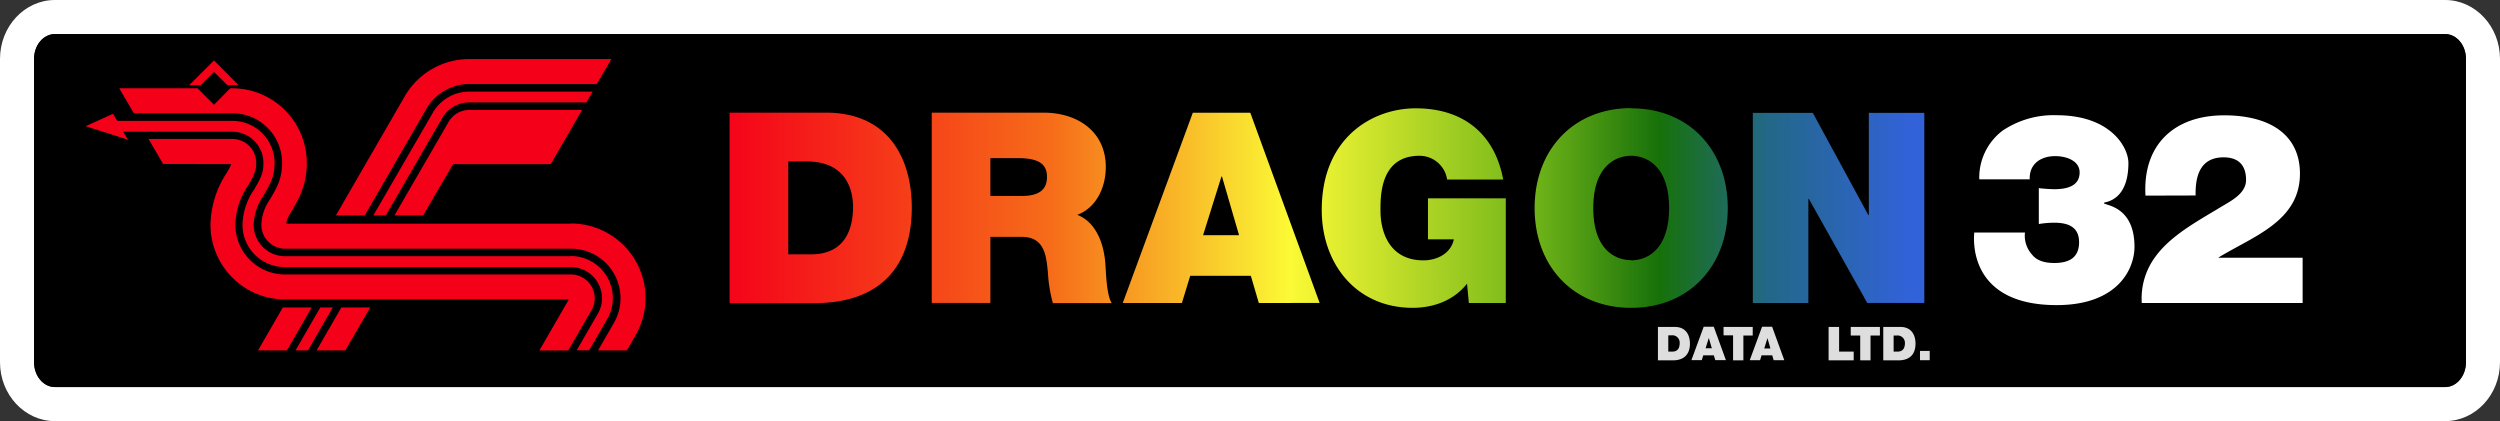 <?xml version="1.0" encoding="UTF-8" standalone="no"?>
<svg
   viewBox="0 0 514 86.58"
   version="1.1"
   id="svg26"
   sodipodi:docname="dragon.svg"
   width="514"
   height="86.58"
   inkscape:version="1.1 (c68e22c387, 2021-05-23)"
   xmlns:inkscape="http://www.inkscape.org/namespaces/inkscape"
   xmlns:sodipodi="http://sodipodi.sourceforge.net/DTD/sodipodi-0.dtd"
   xmlns="http://www.w3.org/2000/svg"
   xmlns:svg="http://www.w3.org/2000/svg">
  <rect x="0" y="0" width="514" height="86.58" fill="#333333" stroke="none"/>
  <sodipodi:namedview
     id="namedview28"
     pagecolor="#ffffff"
     bordercolor="#666666"
     borderopacity="1.0"
     inkscape:pageshadow="2"
     inkscape:pageopacity="0.0"
     inkscape:pagecheckerboard="0"
     showgrid="false"
     fit-margin-top="0"
     fit-margin-left="0"
     fit-margin-right="0"
     fit-margin-bottom="0"
     inkscape:zoom="1.113"
     inkscape:cx="257.4124"
     inkscape:cy="43.126685"
     inkscape:window-width="1920"
     inkscape:window-height="1138"
     inkscape:window-x="-8"
     inkscape:window-y="-8"
     inkscape:window-maximized="1"
     inkscape:current-layer="svg26" />
  <defs
     id="defs17">
    <linearGradient
       id="Degradado_sin_nombre"
       x1="1147.3"
       y1="1411"
       x2="1512.88"
       y2="1411"
       gradientTransform="matrix(0.67,0,0,0.67,-620.95,-905.4)"
       gradientUnits="userSpaceOnUse">
      <stop
         offset="0"
         stop-color="#f50019"
         id="stop2" />
      <stop
         offset="0.28"
         stop-color="#f66d19"
         id="stop4" />
      <stop
         offset="0.48"
         stop-color="#fbfa35"
         id="stop6" />
      <stop
         offset="0.68"
         stop-color="#74b719"
         id="stop8" />
      <stop
         offset="0.79"
         stop-color="#17710a"
         id="stop10" />
      <stop
         offset="0.88"
         stop-color="#226887"
         id="stop12" />
      <stop
         offset="1"
         stop-color="#3262d9"
         id="stop14" />
    </linearGradient>
  </defs>
  <path
     d="m 502.71,7 c 2.37,0 4.29,2.29 4.29,5.11 v 62.36 c 0,2.82 -1.92,5.11 -4.29,5.11 H 11.29 C 8.92,79.58 7,77.29 7,74.47 V 12.11 C 7,9.29 8.92,7 11.29,7 h 491.42 m 0,-7 H 11.29 C 5.07,0 0,5.43 0,12.11 v 62.36 c 0,6.68 5.07,12.11 11.29,12.11 h 491.42 c 6.22,0 11.29,-5.43 11.29,-12.11 V 12.11 C 514,5.43 508.93,0 502.71,0 Z"
     fill="#ffffff"
     id="path19" />
  <path
     id="background"
     d="m 507,74.47 c 0,2.82 -1.92,5.11 -4.29,5.11 H 11.29 C 8.92,79.58 7,77.29 7,74.47 V 12.11 C 7,9.29 8.92,7 11.29,7 h 491.42 c 2.37,0 4.29,2.29 4.29,5.11 z" />
  <path
     id="dragon"
     d="m 150,23.16 h 19.8 c 13.05,0 17.66,9.65 17.66,19.53 0,12 -6.37,19.63 -20,19.63 H 150 Z m 12.06,29.13 h 4.72 c 7.51,0 8.61,-6.09 8.61,-9.77 0,-2.46 -0.77,-9.32 -9.49,-9.32 h -3.84 v 19.09 z m 29.51,-29.13 h 23 c 6.86,0 12.78,3.79 12.78,11.19 0,4.06 -1.87,8.34 -5.87,9.82 3.29,1.26 5.32,4.88 5.76,9.76 0.16,1.92 0.22,6.58 1.32,8.39 h -12.09 a 28.76,28.76 0 0 1 -1,-6 c -0.33,-3.73 -0.66,-7.62 -5.43,-7.62 h -6.42 v 13.59 h -12.05 z m 12.07,17.13 h 6.3 c 2.25,0 5.32,-0.38 5.32,-3.89 0,-2.47 -1.37,-3.89 -6,-3.89 h -5.64 v 7.78 z m 41.62,-17.11 h 11.8 l 14.26,39.11 H 258.81 L 257.17,56.7 H 244.71 L 243,62.29 h -12.16 l 14.42,-39.16 z m 9.49,25.18 -3.51,-12.07 h -0.11 l -3.78,12.07 z m 46.84,10 c -2.69,3.41 -6.86,4.93 -11.13,4.93 -11.58,0 -18.71,-9 -18.71,-20.12 0,-14.92 10.48,-20.9 19.31,-20.9 10,0 16.29,5.43 18,14.64 h -11.53 a 5.73,5.73 0 0 0 -5.7,-4.88 c -8.28,0 -8,8.72 -8,11.41 0,3.67 1.48,10.09 8.83,10.09 2.8,0 5.65,-1.42 6.25,-4.33 h -5.32 v -8.43 h 16 V 62.29 H 302 l -0.38,-4 z m 33.78,-36.09 c 11.91,0 19.86,8.56 19.86,20.51 0,11.95 -7.96,20.51 -19.86,20.51 -11.9,0 -19.85,-8.56 -19.85,-20.52 0,-11.96 7.95,-20.54 19.85,-20.54 z m 0,31.26 c 3.07,0 7.79,-2 7.79,-10.75 0,-8.75 -4.72,-10.75 -7.79,-10.75 -3.07,0 -7.79,2 -7.79,10.75 0,8.75 4.72,10.71 7.79,10.71 z m 25,-30.33 h 12.34 l 11.41,21 h 0.11 v -21 h 11.41 v 39.09 h -11.73 l -12,-21.39 H 371.8 V 62.29 H 360.38 V 23.16 Z"
     fill="url(#Degradado_sin_nombre)"
     style="fill:url(#Degradado_sin_nombre)" />
  <path
     id="_32"
     data-name="32"
     d="m 406.94,36.87 a 12.1,12.1 0 0 1 4.78,-10 18.75,18.75 0 0 1 11.13,-3.18 c 11.08,0 14.75,6.58 14.75,9.82 0,8 -5,8 -5,8.17 v 0.11 c 0,0.44 6.25,0.44 6.25,8.94 0,4.66 -3.51,12 -16,12 -17.16,0 -17.22,-12.06 -16.94,-14.92 h 10.42 a 5.81,5.81 0 0 0 1.48,4.56 c 1,1.26 2.63,1.7 4.55,1.7 3.13,0 5.1,-1.15 5.1,-4.28 0,-3.35 -2.58,-4 -5.1,-4 a 18.85,18.85 0 0 0 -3.18,0.27 v -7.38 a 31.39,31.39 0 0 0 3.18,0.22 c 2.31,0 5.21,-0.49 5.21,-3.45 0,-2.42 -2.74,-3.35 -5,-3.35 -3,0 -5.37,1.59 -5.26,4.77 z m 34.17,3.35 c -0.6,-10.48 5.93,-16.51 16.18,-16.51 9.27,0 15.58,3.89 15.58,12 0,9.76 -9.54,12.84 -16.73,17.22 v 0.06 h 17.28 v 9.3 h -33.07 a 14.33,14.33 0 0 1 2.74,-9.43 c 3.18,-4.44 8.66,-7.35 13.54,-10.31 2,-1.21 5.16,-2.74 5.16,-5.54 0,-3.46 -2,-4.66 -4.61,-4.66 -4.39,0 -5.87,3.18 -5.76,7.84 z"
     fill="#ffffff" />
  <path
     id="data_ltd"
     data-name="data ltd"
     d="m 340.87,67.22 h 3.48 c 2.29,0 3.1,1.69 3.1,3.43 0,2.11 -1.12,3.44 -3.52,3.44 h -3.06 z m 2.13,5.07 h 0.83 c 1.32,0 1.51,-1.07 1.51,-1.71 a 1.51,1.51 0 0 0 -1.66,-1.64 H 343 Z m 7.28,-5.11 h 2.07 l 2.5,6.87 h -2.19 l -0.29,-1 h -2.18 l -0.31,1 h -2.13 z m 1.67,4.42 -0.62,-2.12 v 0 l -0.66,2.12 z m 4.33,-2.66 h -1.92 v -1.72 h 6 v 1.76 h -1.92 v 5.11 h -2.12 v -5.11 z m 6,-1.76 h 2.07 l 2.5,6.87 h -2.19 l -0.29,-1 h -2.19 l -0.31,1 h -2.12 z m 1.72,4.46 -0.61,-2.12 v 0 l -0.66,2.12 z m 12,-4.42 h 2.12 v 5.07 h 3 v 1.8 h -5.16 v -6.87 z m 6.43,1.76 h -1.92 v -1.76 h 6 v 1.76 h -1.93 v 5.11 h -2.12 v -5.11 z m 4.83,-1.76 h 3.47 c 2.29,0 3.1,1.69 3.1,3.43 0,2.11 -1.11,3.44 -3.51,3.44 h -3.12 v -6.87 z m 2.06,5.07 h 0.82 c 1.32,0 1.51,-1.07 1.51,-1.71 A 1.51,1.51 0 0 0 390,68.98 h -0.67 v 3.31 z m 5.43,-0.14 h 2 v 1.9 h -2 z"
     fill="#dedede" />
  <path
     id="logo"
     d="M 75,44.29 H 69.06 L 83.2,19.83 a 15.33,15.33 0 0 1 13.28,-7.69 h 29.22 l -3,5.14 H 96.48 a 10.19,10.19 0 0 0 -8.83,5.12 z m 15.91,-20 a 6.44,6.44 0 0 1 5.58,-3.24 h 24.07 l 1.29,-2.22 H 96.49 A 8.67,8.67 0 0 0 89,23.16 L 76.76,44.29 h 2.57 z m 2.25,9.45 h 20.08 l 3.47,-6 1.06,-1.83 1.91,-3.31 H 96.49 a 4.92,4.92 0 0 0 -4.26,2.47 L 81.1,44.29 H 87 Z m -45.64,0 v 0.06 a 12.71,12.71 0 0 1 -1,1.88 19.93,19.93 0 0 0 -3.24,10.57 15.34,15.34 0 0 0 15.32,15.32 h 58.35 l -6.06,10.49 h 5.94 l 4.76,-8.24 a 4.9,4.9 0 0 0 -4.22,-7.39 H 58.58 A 10.2,10.2 0 0 1 48.4,46.23 14.65,14.65 0 0 1 50.92,38.29 c 1.4,-2.36 1.75,-3.17 1.75,-4.83 A 4.89,4.89 0 0 0 47.78,28.57 H 30.54 l 3,5.14 z m 69.83,18.94 H 58.58 a 6.44,6.44 0 0 1 -6.42,-6.43 11,11 0 0 1 2,-6 c 1.55,-2.61 2.29,-4.13 2.29,-6.75 A 8.66,8.66 0 0 0 47.79,24.85 H 24.08 l -0.84,-1.45 -5.62,2.54 8.7,2.79 -1,-1.65 h 22.41 a 6.43,6.43 0 0 1 6.43,6.42 c 0,2 -0.44,3 -2,5.61 a 13.13,13.13 0 0 0 -2.3,7.15 8.67,8.67 0 0 0 8.65,8.65 h 58.77 a 6.44,6.44 0 0 1 6.5,6.38 6.36,6.36 0 0 1 -0.91,3.28 l -4.3,7.45 h 2.57 l 3.65,-6.32 A 8.65,8.65 0 0 0 117.35,52.64 Z M 64.08,63.22 h -5.93 l -5.1,8.82 H 59 Z m -0.76,8.82 5.1,-8.82 h -2.57 l -5.09,8.82 z m 12.8,-8.82 h -5.94 l -5.09,8.82 H 71 Z M 117.35,45.98 H 58.84 a 5.9,5.9 0 0 1 1,-2.35 c 1.83,-3.07 3.23,-5.76 3.23,-10.16 A 15.34,15.34 0 0 0 47.74,18.15 h -0.4 L 44,21.54 40.62,18.15 h -16.1 l 3,5.14 H 47.8 A 10.19,10.19 0 0 1 58,33.47 c 0,3.11 -0.94,4.92 -2.5,7.53 a 9.58,9.58 0 0 0 -1.76,5.23 4.9,4.9 0 0 0 4.89,4.9 h 58.77 a 10.18,10.18 0 0 1 8.77,15.35 l -3.21,5.56 h 5.94 l 1.71,-3 A 15.33,15.33 0 0 0 117.4,45.95 Z M 49.06,17.5 44,12.42 38.92,17.5 h 2.36 L 44,14.78 46.73,17.5 Z"
     fill="#f50019" />
</svg>
